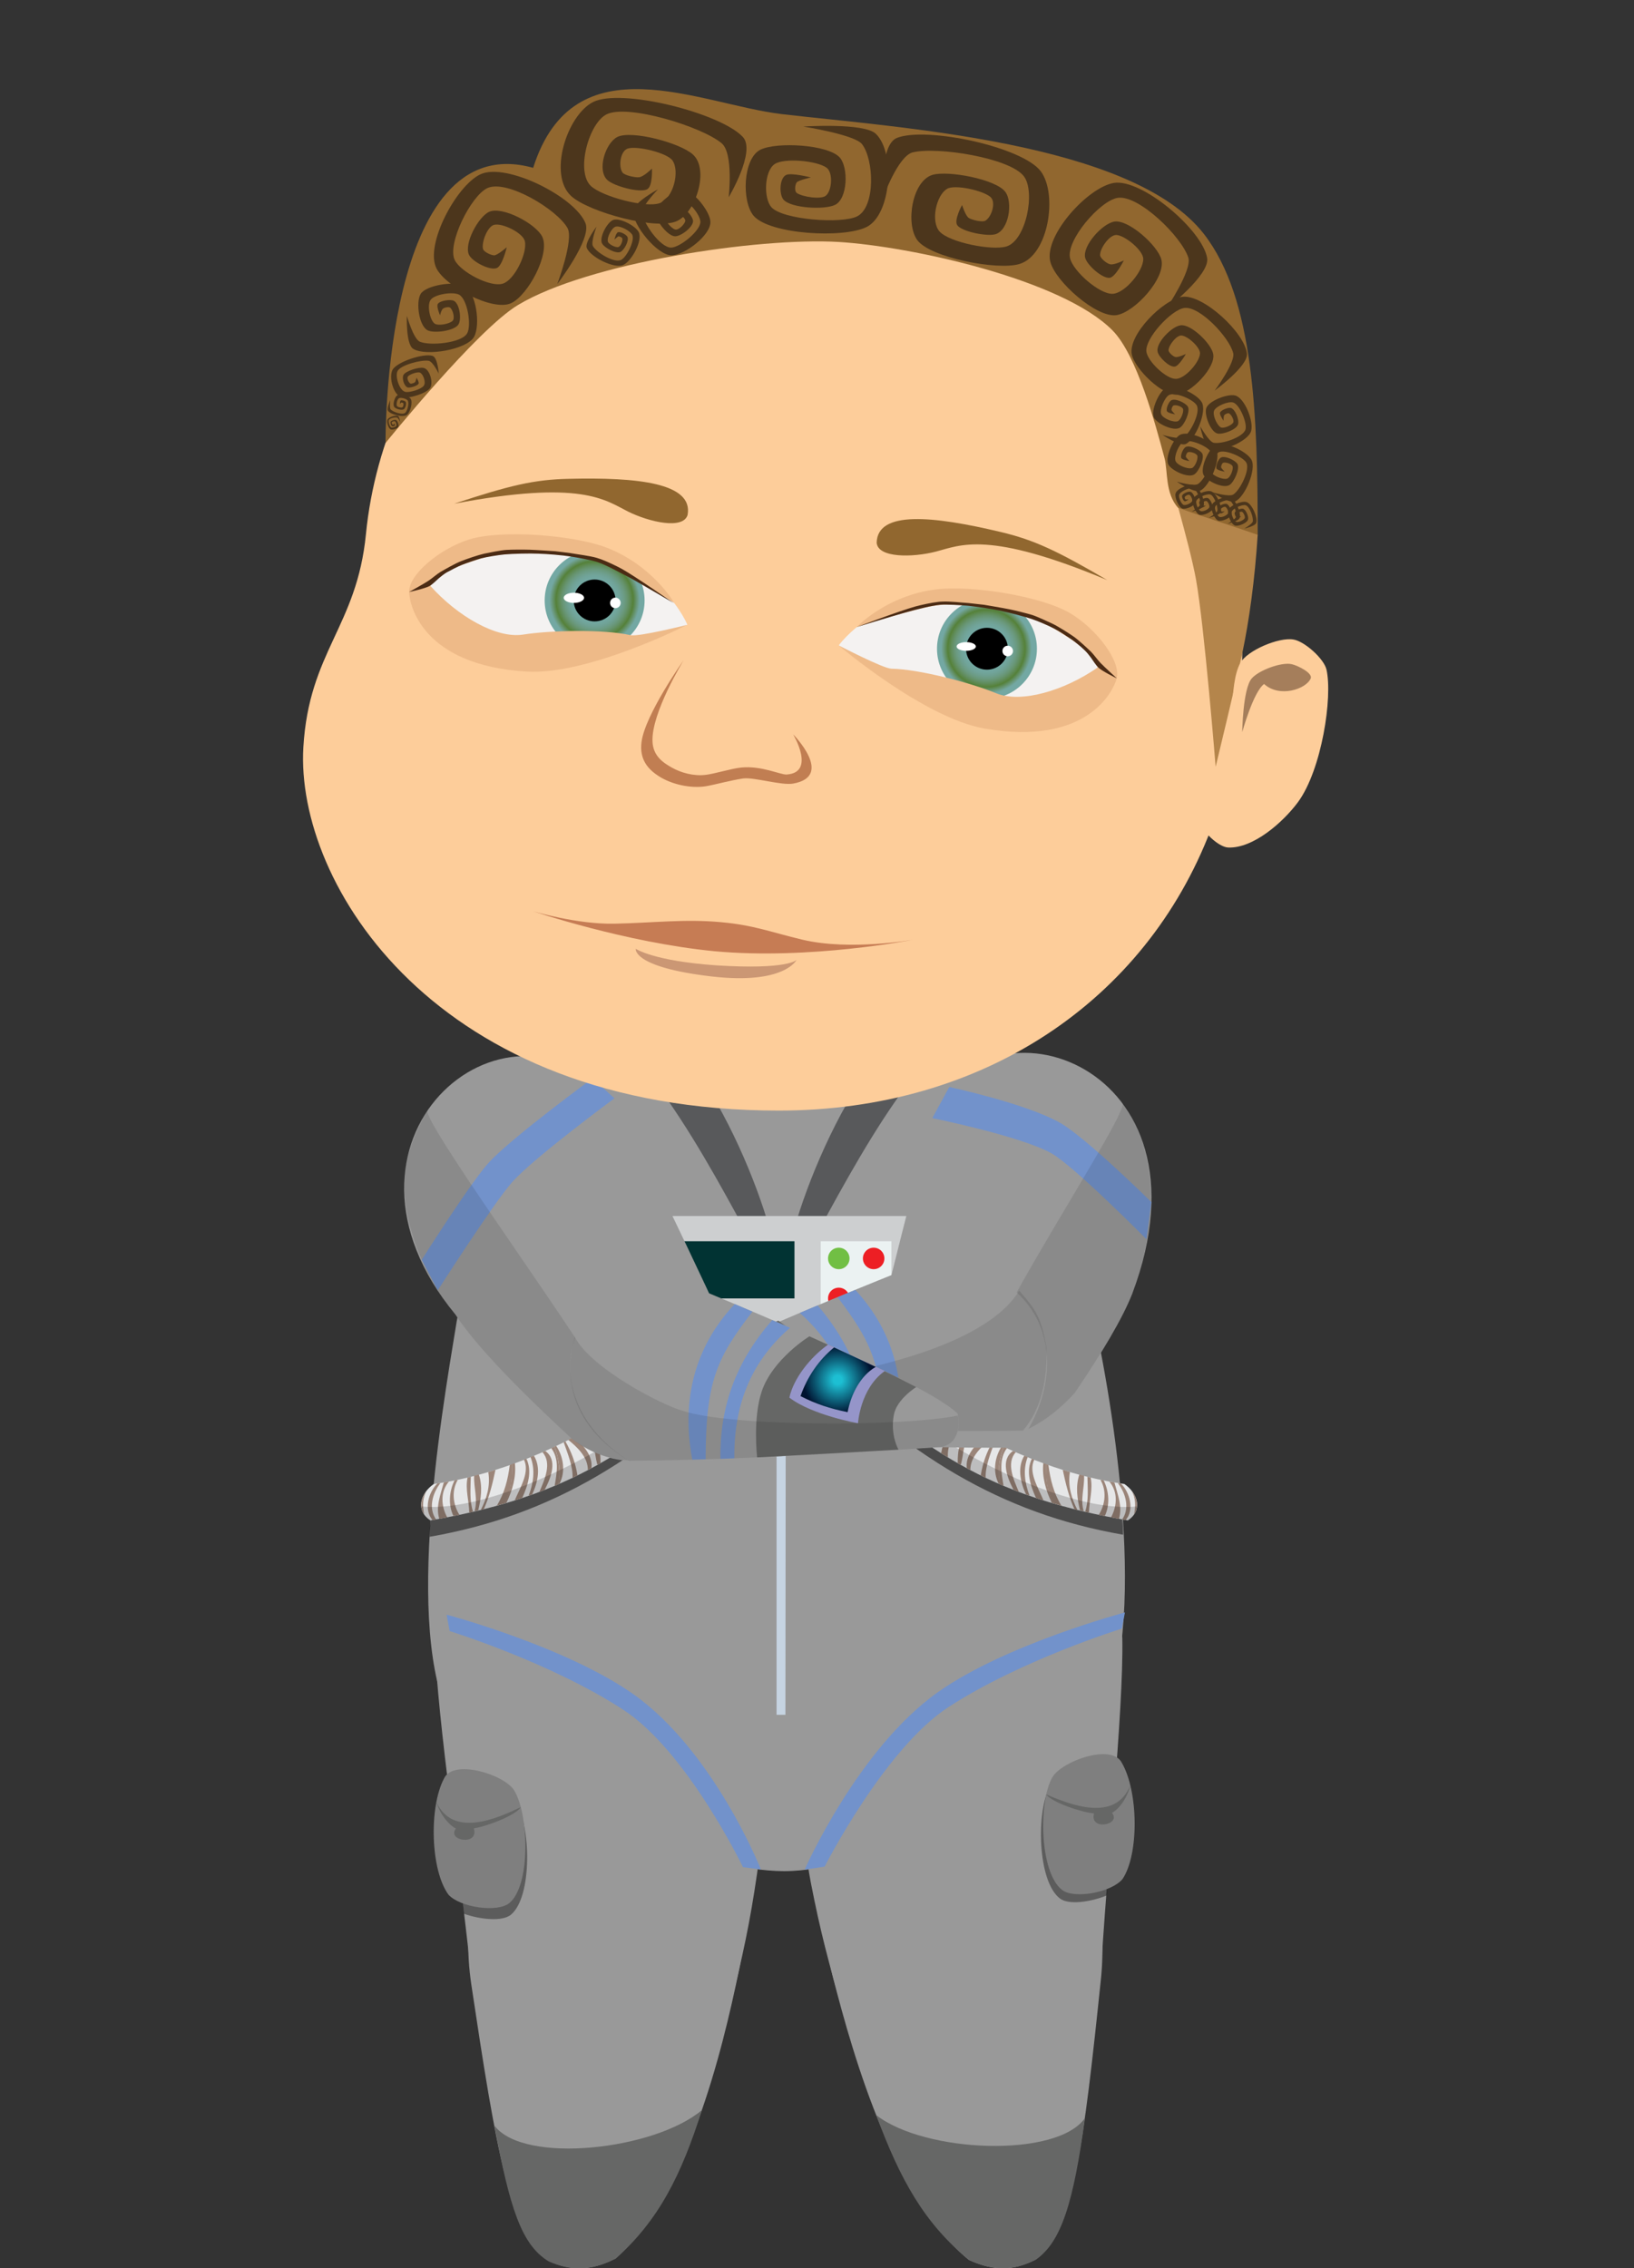 <?xml version="1.0" encoding="utf-8"?>
<!-- Generator: Adobe Illustrator 19.0.0, SVG Export Plug-In . SVG Version: 6.00 Build 0)  -->
<svg version="1.1" xmlns="http://www.w3.org/2000/svg" xmlns:xlink="http://www.w3.org/1999/xlink" x="0px" y="0px"
	 viewBox="0 0 866.7 1202.8" style="enable-background:new 0 0 866.7 1202.8;" xml:space="preserve">
<rect x="0" y="0" width="866.7" height="1202.8" fill="#333333" stroke="none"/>
<style type="text/css">
	.st0{fill:#999999;}
	.st1{fill:#666766;}
	.st2{opacity:0.4;}
	.st3{fill:#7F7F7F;}
	.st4{fill:#7292CB;}
	.st5{fill:#C6D4E2;}
	.st6{opacity:0.51;}
	.st7{fill:#58595B;}
	.st8{fill:#7D7C7C;}
	.st9{fill:#CDCFD0;}
	.st10{fill:#013333;}
	.st11{fill:#EBF2F2;}
	.st12{fill:#ED1F24;}
	.st13{fill:#71BF44;}
	.st14{fill:#E6E7E8;}
	.st15{fill:#9B8579;}
	.st16{opacity:0.18;}
	.st17{opacity:0.1;}
	.st18{fill:#9595C9;}
	.st19{fill:url(#XMLID_74_);}
	.st20{fill:#FDCD9A;}
	.st21{fill:#F4F2F1;}
	.st22{fill:url(#XMLID_77_);}
	.st23{fill:#FFFFFF;}
	.st24{fill:#EEBA88;}
	.st25{fill:#4B2B14;}
	.st26{fill:url(#XMLID_78_);}
	.st27{fill:#C17E52;}
	.st28{fill:#C67C54;}
	.st29{fill:#CB9774;}
	.st30{display:none;fill:#E5B48F;}
	.st31{fill:#91672F;}
	.st32{fill:#B4854B;}
	.st33{fill:#4C361C;}
	.st34{fill:#A57E5B;}
</style>
<g id="прав_нога">
	<path id="п_низ_1_" class="st0" d="M441.7,1048c11.5,45,33,118.6,72.3,150.4c13.9,6.3,24,5.4,35.1-0.1
		c20-13.3,25.8-62,34.8-148.4C598.9,906.9,406.2,908.2,441.7,1048z"/>
	<path id="п_верх" class="st0" d="M448.1,1070.2c-8.9-30.3-13.1-46.7-18-71.8c-10.8-55.3,6-98.3,29.5-118.9
		c18-15.8,135.3-34.8,135.7-10.8c0.7,39.3-8.5,124-11.6,181.9C543.4,1095.3,489.6,1099.3,448.1,1070.2z"/>
	<path id="ботинок_п_1_" class="st1" d="M464.8,1121.6c12.5,34,25.7,57.7,49.3,76.8c13.9,6.3,24,5.4,35.1-0.1
		c13.9-9.2,20.3-31.2,26.3-75.2C560.6,1144.4,490.8,1141.7,464.8,1121.6z"/>
	<path id="тень_к" class="st2" d="M587,1005.1c-8.3,3.4-20.1,5.2-24.8,1.6c-12-9.1-12.7-46.8-5.1-59.8
		c4.4-7.6,25.3-13,35.3-9.8C590.6,959.5,588.6,983,587,1005.1z"/>
	<path id="карман_1_" class="st3" d="M558.2,942.4c4.9-8.5,31.5-18.1,36.8-7.7c8.8,15,9.3,48.4,0.4,61.7
		c-5.9,7.1-25.6,10.7-32,5.8C551.4,993.1,550.7,955.3,558.2,942.4z"/>
	<path id="стежка_к_1_" class="st1" d="M599.5,946.7c-7.9,19.7-31.5,10.4-44.6,4.8c3.1,4.4,19.3,9.6,25.4,10.1
		c-2.6,9.5,14.8,6,9.5-0.3C593.6,959.2,597.9,953.5,599.5,946.7z"/>
</g>
<g id="лев_нога">
	<path id="л_низ_1_" class="st0" d="M392.1,1044.1c-9.4,45.5-27.7,119.9-65.6,153.5c-13.6,6.9-23.8,6.4-35.1,1.5
		c-20.6-12.4-28.5-60.8-41.4-146.7C228.9,910.1,421.4,902.8,392.1,1044.1z"/>
	<path id="л_верх_1_" class="st0" d="M386.7,1066.5c7.6-30.6,11.1-47.3,14.8-72.6c8.3-55.7-10.4-98-34.8-117.5
		c-18.7-15-136.7-28.7-136-4.8c1.1,39.3,14,123.5,19.7,181.2C291.5,1102,347.3,1098.5,386.7,1066.5z"/>
	<path id="ботинок_п" class="st1" d="M372.3,1118.9c-10.9,34.5-23,58.6-45.7,78.7c-13.6,6.9-24.3,6.5-35.6,1.5
		c-14.3-8.6-20.7-28.2-28.7-71.9C278,1147.8,347.2,1140.1,372.3,1118.9z"/>
	<path id="тень_к_1_" class="st2" d="M246.1,1014.8c8.4,3,20.3,4.3,24.9,0.5c11.5-9.6,10.6-47.3,2.5-59.9
		c-4.7-7.4-25.9-11.9-35.7-8.2C240.5,969.4,243.5,992.8,246.1,1014.8z"/>
	<path id="карман" class="st3" d="M272.6,949.2c-5.3-8.3-32.3-16.7-37.1-6.1c-8.1,15.4-7.1,48.8,2.4,61.6
		c6.2,6.8,26,9.6,32.3,4.4C281.6,999.6,280.6,961.8,272.6,949.2z"/>
	<path id="стежка_к" class="st1" d="M231.4,955.4c8.7,19.3,31.9,9,44.8,2.9c-2.9,4.6-18.9,10.4-24.9,11.2
		c3,9.4-14.5,6.7-9.5,0.1C237.9,967.6,233.4,962.1,231.4,955.4z"/>
</g>
<g id="тело_1_">
	<path id="XMLID_14_" class="st0" d="M580.6,700.9c-8-36.4-52.1-122-79.3-154.2C470.3,510,360.1,507,329,543.4
		c-34.5,40.5-81,122-86.8,157.5c-8.8,53.6-29.1,171.3,0,217.1c16.6,38.6,131.7,74.2,173.7,74.2c43.4,0,141.8-38.9,164.7-74.2
		C610.1,872.4,592.2,753.9,580.6,700.9z"/>
	<path id="XMLID_3_" class="st4" d="M236.9,856.2c0,0,62.9,16.7,99.1,42.2c42.6,30.1,67.6,92.9,67.6,92.9l-9.5-1.2
		c0,0-29.8-61.7-63.7-83.6c-38.6-25.1-91.9-41.6-91.9-41.6L236.9,856.2z"/>
	<path id="XMLID_12_" class="st4" d="M596.7,855c0,0-62.9,16.7-99.1,42.2c-42.6,30.1-70.8,94.2-70.8,94.2l10.6-1.6
		c0,0,31.9-62.7,65.7-84.6c38.6-25.1,91.9-41.6,91.9-41.6L596.7,855z"/>
</g>
<g id="блок">
	<polygon id="XMLID_50_" class="st5" points="411.9,708.7 416.8,708.7 416.6,909.3 411.9,909.3 	"/>
	<path id="тень" class="st6" d="M447.2,717.9c-5.1-3.2-17.1-5.1-19.4,0c52.8,53.7,102.9,84.6,167.9,95.9
		c0.1-12.3-2.9-14.2-3.2-18.2C542.8,788.8,475.4,749,447.2,717.9z"/>
	<path id="тень_1_" class="st6" d="M376.4,719c5.1-3.2,17.1-5.1,19.4,0c-52.8,53.7-102.9,84.6-167.9,95.9
		c-0.1-12.3,2.9-14.2,3.2-18.2C280.7,789.8,348.2,750,376.4,719z"/>
	<path id="XMLID_13_" class="st7" d="M338.3,535.2c45.5,28.9,80,132.6,73.6,144.8c-11.5-12-46.3-94.1-87-131.5
		C323.5,535.1,330.7,529.6,338.3,535.2z"/>
	<path id="XMLID_10_" class="st7" d="M491.2,535.2c-45.5,28.9-80,132.6-73.6,144.8c11.5-12,46.3-94.1,87-131.5
		C505.9,535.1,498.8,529.6,491.2,535.2z"/>
	<polygon id="XMLID_17_" class="st8" points="350,715.2 483.6,715.2 474.1,721.7 359.6,721.7 	"/>
	<rect id="XMLID_24_" x="350" y="644.8" class="st9" width="133.6" height="70.4"/>
	<rect id="XMLID_21_" x="361.4" y="658.2" class="st10" width="60" height="30.3"/>
	<rect id="XMLID_22_" x="435.3" y="658.2" class="st11" width="37.5" height="37.5"/>
	<circle id="XMLID_38_" class="st12" cx="463.4" cy="667.3" r="5.7"/>
	<circle id="XMLID_39_" class="st13" cx="444.9" cy="667.3" r="5.7"/>
	<circle id="XMLID_47_" class="st12" cx="463.4" cy="688.5" r="5.9"/>
	<circle id="XMLID_48_" class="st12" cx="444.9" cy="688.5" r="5.7"/>
</g>
<g id="лев_труба">
	<path id="база_2_" class="st14" d="M362.7,719c5.1-3.2,22.7-3.8,24.9,1.3c-52.8,53.7-94.2,74.6-159.3,85.9
		c-8-5.2-5.5-14.2,1.8-19.3C279.8,780.1,334.6,750,362.7,719z"/>
	<path id="_x32_6" class="st15" d="M226.4,790.4c-3.2,3.9-4.1,8.8-1.4,12.7C224,798.6,224.1,794,226.4,790.4z"/>
	<path id="_x32_5" class="st15" d="M233.6,786.4c-0.5,0.1-1.1,0.2-1.6,0.2c-4.8,4.7-7.3,14-2.6,19.4c0.6-0.1,1.2-0.2,1.9-0.3
		C227.3,800.1,229.1,792.2,233.6,786.4z"/>
	<path id="_x32_4" class="st15" d="M238.1,785.6c-0.9,0.2-1.8,0.3-2.7,0.5c-1.7,6.4-4.4,12.8-2.4,19.3c1.4-0.3,2.8-0.5,4.2-0.8
		C233.9,798.5,233.5,791,238.1,785.6z"/>
	<path id="_x32_3" class="st15" d="M242.8,784.7c-0.6,0.1-1.1,0.2-1.7,0.3c-3,6-3.3,13.3-0.6,18.9c1.1-0.2,2.1-0.4,3.2-0.6
		C240.1,797.5,239.5,790.4,242.8,784.7z"/>
	<path id="_x32_2" class="st15" d="M249.7,783.1c-0.6,0.1-1.1,0.3-1.7,0.4c-1.3,6.2,0.8,12.4,0.9,18.6c0.7-0.2,1.3-0.3,2-0.5
		C249,795.7,249.6,789.7,249.7,783.1z"/>
	<path id="_x32_1" class="st15" d="M254,781.9c-0.8,0.2-1.6,0.4-2.5,0.6c-0.3,6.5,2.1,12.4,0.2,18.8c0.7-0.2,1.3-0.3,2-0.5
		C255.1,794.6,256.1,788.3,254,781.9z"/>
	<path id="_x32_0" class="st15" d="M262.8,779.4c-1.3,0.4-2.5,0.8-3.8,1.2c1.2,7.4-0.9,14.1-4,20.1c0.5-0.1,1.1-0.3,1.6-0.4
		C259.6,793.6,261.3,786.5,262.8,779.4z"/>
	<path id="_x31_9" class="st15" d="M270.4,776.8c-1,7.8-2.8,15-6.9,21.6c1.4-0.4,2.8-0.8,4.1-1.2c3.8-5.6,4.1-13.9,4.1-20.9
		C271.2,776.5,270.8,776.7,270.4,776.8z"/>
	<path id="_x31_8" class="st15" d="M273.1,775.8c-0.5,0.2-1,0.4-1.5,0.5c0,7-0.3,15.3-4.1,20.9c0.4-0.1,0.7-0.2,1.1-0.3
		C271.8,790.3,273.9,783.1,273.1,775.8z"/>
	<path id="_x31_7" class="st15" d="M279.2,773.5c-0.4,0.2-0.9,0.4-1.3,0.5c3.2,6.5-1.8,14.4-4.9,21.6c1.3-0.4,2.7-0.9,4-1.3
		C280,787.7,282.4,780.1,279.2,773.5z"/>
	<path id="_x31_6" class="st15" d="M283.2,771.9c-0.6,0.2-1.2,0.5-1.8,0.7c2.7,6.9,1.4,14.3-1,20.5c0.6-0.2,1.3-0.4,1.9-0.7
		C285.4,785.7,286.9,778,283.2,771.9z"/>
	<path id="_x31_5" class="st15" d="M289.2,769.4c-0.5,0.2-1,0.4-1.5,0.6c5.2,5.8,1.2,14.5-1.6,21.1c0.9-0.4,1.9-0.7,2.8-1.1
		C292.4,783.3,295.9,774.1,289.2,769.4z"/>
	<path id="_x31_4.5" class="st15" d="M294.1,767.1c-0.6,0.3-1.1,0.5-1.7,0.8c4.4,5.9,2.9,13.2,1.8,20c0.7-0.3,1.3-0.6,2-0.8
		C297.4,780.2,296.5,774,294.1,767.1z"/>
	<path id="_x31_4" class="st15" d="M295,766.7c-0.3,0.1-0.6,0.3-0.9,0.4c2.5,6.9,3.3,13.1,2,19.9c0.2-0.1,0.5-0.2,0.7-0.3
		C300,780.5,299,772.6,295,766.7z"/>
	<path id="_x31_3" class="st15" d="M306.3,782.3c-1.1-6.6-3-12-6.4-18c-0.3,0.2-0.6,0.3-0.9,0.5c2.2,6.3,4.9,12.6,4.7,18.9
		C304.5,783.2,305.4,782.8,306.3,782.3z"/>
	<path id="_x31_2" class="st15" d="M304.3,762c-1,0.5-2,1-2.9,1.5c4.6,3.7,10.5,9.1,10.4,16c0.6-0.3,1.3-0.7,1.9-1
		C314.5,772.1,309.8,766.6,304.3,762z"/>
	<path id="_x31_1" class="st15" d="M312.4,757.6c-0.5,0.3-0.9,0.5-1.4,0.8c4.9,5.3,4,12.1,5.9,18.4c0.5-0.3,1.1-0.6,1.6-0.9
		C318.7,769.1,317.2,762.1,312.4,757.6z"/>
	<path id="_x31_0" class="st15" d="M327.3,770.6c-1.1-6.1-3.1-12.6-8-17c-1.1,0.7-2.3,1.4-3.5,2.1c5,4.4,8.4,10.4,7.9,17.1
		C325,772,326.1,771.3,327.3,770.6z"/>
	<path id="_x39_" class="st15" d="M326.1,749.3c-0.4,0.3-0.8,0.5-1.3,0.8c4.4,4.7,4.2,11.3,7.1,17.5c0.7-0.5,1.5-1,2.2-1.5
		C333.4,759.7,332.1,753.3,326.1,749.3z"/>
	<path id="_x38_" class="st15" d="M333.1,744.6c-0.7,0.5-1.4,1-2.2,1.5c7.1,1.1,8.6,8.7,11.1,14.5c1.2-0.9,2.4-1.8,3.6-2.7
		C343.9,752.1,338.8,746.3,333.1,744.6z"/>
	<path id="_x37_" class="st15" d="M344.1,736.3c-0.9,0.7-1.8,1.4-2.7,2.1c5.8,1.8,9.7,8,10.9,14.3c1.2-1,2.5-2,3.7-3.1
		C353.3,744.3,349.7,737.9,344.1,736.3z"/>
	<path id="_x36_" class="st15" d="M349,732.2c-0.7,0.6-1.4,1.2-2.1,1.8c5.6,2.7,9.8,7.8,11.7,13.5c0.5-0.4,1-0.9,1.5-1.3
		C358.1,740.1,355.2,734.9,349,732.2z"/>
	<path id="_x35_" class="st15" d="M354.3,727.4c-0.8,0.8-1.7,1.5-2.5,2.3c4.8,3.9,9.6,7.7,12.2,13.1c0.5-0.5,1.1-1,1.6-1.5
		C362.3,736.1,359.4,731.1,354.3,727.4z"/>
	<path id="_x34_" class="st15" d="M357.6,724.3c-0.3,0.3-0.5,0.5-0.8,0.8c5.6,1.9,10.3,7.4,12.5,13c0.4-0.4,0.9-0.8,1.3-1.2
		C367.9,731,364.2,726.2,357.6,724.3z"/>
	<path id="_x33_" class="st15" d="M359.8,722c-0.3,0.3-0.6,0.6-0.9,1c6.8,0.7,11.8,5.7,13.9,11.9c1.2-1.1,2.4-2.2,3.6-3.4
		C371.9,726.5,366.6,722.5,359.8,722z"/>
	<path id="_x32_" class="st15" d="M360.9,721c-0.2,0.2-0.4,0.4-0.6,0.7c6.8-1.6,13.9,2.5,19.7,6.4c0.6-0.6,1.2-1.2,1.7-1.7
		C377.2,720.1,368.2,720.1,360.9,721z"/>
	<path id="_x31_" class="st15" d="M361.9,719.9c-0.2,0.2-0.3,0.4-0.5,0.6c8-2.7,16.8-1.8,22.9,3.3c0.5-0.5,1-1,1.5-1.5
		C378.9,717,369.5,716.2,361.9,719.9z"/>
	<path id="тень_В" class="st16" d="M374.7,716.5c5.9-0.1,11.7,1,12.9,3.8c-52.8,53.7-94.2,74.6-159.3,85.9
		c-3.1-2-4.6-4.6-4.9-7.4C267.6,803.4,360.6,752,374.7,716.5z"/>
</g>
<g id="П_труба">
	<path id="база_1_" class="st14" d="M463.8,719c-5.1-3.2-22.7-3.8-24.9,1.3c52.8,53.7,94.2,74.6,159.3,85.9
		c8-5.2,5.5-14.2-1.8-19.3C546.7,780.1,491.9,750,463.8,719z"/>
	<path id="_x32_6_1_" class="st15" d="M600.1,790.4c3.2,3.9,4.1,8.8,1.4,12.7C602.5,798.6,602.4,794,600.1,790.4z"/>
	<path id="_x32_5_1_" class="st15" d="M592.9,786.4c0.5,0.1,1.1,0.2,1.6,0.2c4.8,4.7,7.3,14,2.6,19.4c-0.6-0.1-1.2-0.2-1.9-0.3
		C599.2,800.1,597.4,792.2,592.9,786.4z"/>
	<path id="_x32_4_1_" class="st15" d="M588.4,785.6c0.9,0.2,1.8,0.3,2.7,0.5c1.7,6.4,4.4,12.8,2.4,19.3c-1.4-0.3-2.8-0.5-4.2-0.8
		C592.6,798.5,593,791,588.4,785.6z"/>
	<path id="_x32_3_1_" class="st15" d="M583.7,784.7c0.6,0.1,1.1,0.2,1.7,0.3c3,6,3.3,13.3,0.6,18.9c-1.1-0.2-2.1-0.4-3.2-0.6
		C586.4,797.5,587,790.4,583.7,784.7z"/>
	<path id="_x32_2_1_" class="st15" d="M576.8,783.1c0.6,0.1,1.1,0.3,1.7,0.4c1.3,6.2-0.8,12.4-0.9,18.6c-0.7-0.2-1.3-0.3-2-0.5
		C577.5,795.7,576.9,789.7,576.8,783.1z"/>
	<path id="_x32_1_1_" class="st15" d="M572.5,781.9c0.8,0.2,1.6,0.4,2.5,0.6c0.3,6.5-2.1,12.4-0.2,18.8c-0.7-0.2-1.3-0.3-2-0.5
		C571.4,794.6,570.4,788.3,572.5,781.9z"/>
	<path id="_x32_0_1_" class="st15" d="M563.7,779.4c1.3,0.4,2.5,0.8,3.8,1.2c-1.2,7.4,0.9,14.1,4,20.1c-0.5-0.1-1.1-0.3-1.6-0.4
		C566.9,793.6,565.2,786.5,563.7,779.4z"/>
	<path id="_x31_9_1_" class="st15" d="M556.1,776.8c1,7.8,2.8,15,6.9,21.6c-1.4-0.4-2.8-0.8-4.1-1.2c-3.8-5.6-4.1-13.9-4.1-20.9
		C555.3,776.5,555.7,776.7,556.1,776.8z"/>
	<path id="_x31_8_1_" class="st15" d="M553.4,775.8c0.5,0.2,1,0.4,1.5,0.5c0,7,0.3,15.3,4.1,20.9c-0.4-0.1-0.7-0.2-1.1-0.3
		C554.7,790.3,552.6,783.1,553.4,775.8z"/>
	<path id="_x31_7_1_" class="st15" d="M547.3,773.5c0.4,0.2,0.9,0.4,1.3,0.5c-3.2,6.5,1.8,14.4,4.9,21.6c-1.3-0.4-2.7-0.9-4-1.3
		C546.5,787.7,544.1,780.1,547.3,773.5z"/>
	<path id="_x31_6_1_" class="st15" d="M543.3,771.9c0.6,0.2,1.2,0.5,1.8,0.7c-2.7,6.9-1.4,14.3,1,20.5c-0.6-0.2-1.3-0.4-1.9-0.7
		C541.1,785.7,539.6,778,543.3,771.9z"/>
	<path id="_x31_5_1_" class="st15" d="M537.3,769.4c0.5,0.2,1,0.4,1.5,0.6c-5.2,5.8-1.2,14.5,1.6,21.1c-0.9-0.4-1.9-0.7-2.8-1.1
		C534.1,783.3,530.6,774.1,537.3,769.4z"/>
	<path id="_x31_4.5_1_" class="st15" d="M532.4,767.1c0.6,0.3,1.1,0.5,1.7,0.8c-4.4,5.9-2.9,13.2-1.8,20c-0.7-0.3-1.3-0.6-2-0.8
		C529.1,780.2,530,774,532.4,767.1z"/>
	<path id="_x31_4_1_" class="st15" d="M531.5,766.7c0.3,0.1,0.6,0.3,0.9,0.4c-2.5,6.9-3.3,13.1-2,19.9c-0.2-0.1-0.5-0.2-0.7-0.3
		C526.5,780.5,527.5,772.6,531.5,766.7z"/>
	<path id="_x31_3_1_" class="st15" d="M520.2,782.3c1.1-6.6,3-12,6.4-18c0.3,0.2,0.6,0.3,0.9,0.5c-2.2,6.3-4.9,12.6-4.7,18.9
		C522,783.2,521.1,782.8,520.2,782.3z"/>
	<path id="_x31_2_1_" class="st15" d="M522.2,762c1,0.5,2,1,2.9,1.5c-4.6,3.7-10.5,9.1-10.4,16c-0.6-0.3-1.3-0.7-1.9-1
		C512,772.1,516.7,766.6,522.2,762z"/>
	<path id="_x31_1_1_" class="st15" d="M514.1,757.6c0.5,0.3,0.9,0.5,1.4,0.8c-4.9,5.3-4,12.1-5.9,18.4c-0.5-0.3-1.1-0.6-1.6-0.9
		C507.8,769.1,509.3,762.1,514.1,757.6z"/>
	<path id="_x31_0_1_" class="st15" d="M499.2,770.6c1.1-6.1,3.1-12.6,8-17c1.1,0.7,2.3,1.4,3.5,2.1c-5,4.4-8.4,10.4-7.9,17.1
		C501.5,772,500.4,771.3,499.2,770.6z"/>
	<path id="_x39__1_" class="st15" d="M500.4,749.3c0.4,0.3,0.8,0.5,1.3,0.8c-4.4,4.7-4.2,11.3-7.1,17.5c-0.7-0.5-1.5-1-2.2-1.5
		C493.1,759.7,494.4,753.3,500.4,749.3z"/>
	<path id="_x38__1_" class="st15" d="M493.4,744.6c0.7,0.5,1.4,1,2.2,1.5c-7.1,1.1-8.6,8.7-11.1,14.5c-1.2-0.9-2.4-1.8-3.6-2.7
		C482.6,752.1,487.7,746.3,493.4,744.6z"/>
	<path id="_x37__1_" class="st15" d="M482.4,736.3c0.9,0.7,1.8,1.4,2.7,2.1c-5.8,1.8-9.7,8-10.9,14.3c-1.2-1-2.5-2-3.7-3.1
		C473.2,744.3,476.8,737.9,482.4,736.3z"/>
	<path id="_x36__1_" class="st15" d="M477.5,732.2c0.7,0.6,1.4,1.2,2.1,1.8c-5.6,2.7-9.8,7.8-11.7,13.5c-0.5-0.4-1-0.9-1.5-1.3
		C468.4,740.1,471.3,734.9,477.5,732.2z"/>
	<path id="_x35__1_" class="st15" d="M472.2,727.4c0.8,0.8,1.7,1.5,2.5,2.3c-4.8,3.9-9.6,7.7-12.2,13.1c-0.5-0.5-1.1-1-1.6-1.5
		C464.3,736.1,467.1,731.1,472.2,727.4z"/>
	<path id="_x34__1_" class="st15" d="M468.9,724.3c0.3,0.3,0.5,0.5,0.8,0.8c-5.6,1.9-10.3,7.4-12.5,13c-0.4-0.4-0.9-0.8-1.3-1.2
		C458.6,731,462.3,726.2,468.9,724.3z"/>
	<path id="_x33__1_" class="st15" d="M466.7,722c0.3,0.3,0.6,0.6,0.9,1c-6.8,0.7-11.8,5.7-13.9,11.9c-1.2-1.1-2.4-2.2-3.6-3.4
		C454.6,726.5,459.9,722.5,466.7,722z"/>
	<path id="_x32__1_" class="st15" d="M465.6,721c0.2,0.2,0.4,0.4,0.6,0.7c-6.8-1.6-13.9,2.5-19.7,6.4c-0.6-0.6-1.2-1.2-1.7-1.7
		C449.3,720.1,458.3,720.1,465.6,721z"/>
	<path id="_x31__1_" class="st15" d="M464.6,719.9c0.2,0.2,0.3,0.4,0.5,0.6c-8-2.7-16.8-1.8-22.9,3.3c-0.5-0.5-1-1-1.5-1.5
		C447.6,717,457,716.2,464.6,719.9z"/>
	<path id="тень_В_1_" class="st16" d="M451.8,716.5c-5.9-0.1-11.7,1-12.9,3.8c52.8,53.7,94.2,74.6,159.3,85.9
		c3.1-2,4.6-4.6,4.9-7.4C558.8,803.4,465.9,752,451.8,716.5z"/>
</g>
<g id="прав_рука">
	<path id="XMLID_25_" class="st0" d="M495.3,590.2c-4.3,14.3-18.5,68.5-32.5,127.2c1.8,46.6,72,65.7,107.2,21.3
		c14.2-20.8,25.4-39.5,30.6-52.8C646.8,562.9,522.1,524.1,495.3,590.2z"/>
	<path id="XMLID_20_" class="st4" d="M494.5,592.9c0,0,46.5,9.4,63.1,18.6c11.9,6.6,50.5,45.6,50.5,45.6l2.6-19.7
		c0,0-34.9-34.4-48.4-42c-18.1-10.3-58.8-19-58.8-19L494.5,592.9z"/>
	<path id="XMLID_15_" class="st17" d="M595.7,584.8c0,6.9-28,50.3-53.5,95.2c-17.5,31-29.4,59.4-42.1,80.6
		c11.5,4.3,41,9.8,69.9-21.9c14.1-20.8,25.4-39.5,30.6-52.8C609.7,661.6,619,618.6,595.7,584.8z"/>
	<g id="Слой_11">
		<path id="XMLID_26_" class="st0" d="M494.5,667.5c-70.5,27.9-146.7,60.2-159.6,73.5c-1.7,8.5,0.7,16.1,8.6,17.7
			c32.2,2.3,126.4,9.9,195,8.9C563.9,737.7,568.7,676.7,494.5,667.5z"/>
		<path id="XMLID_16_" class="st1" d="M355.9,726.8c0,0,10.3,6.5,11.8,14.9c1.9,10.9-2.7,18.4-2.7,18.4l74.9,4.8
			c0,0,2.6-20.4-2.1-35c-5.6-17.3-25-29.6-25-29.6c-1.6,0.7-27.7,12.2-44.7,20.3L355.9,726.8z"/>
		<path id="XMLID_18_" class="st4" d="M433.7,692.2c-3.2,1.3-6.4,2.7-9.5,4c18.9,16.7,29.5,38.7,28.9,69.5c2.5,0.1,4.9,0.2,7.4,0.3
			C461,738.9,453.1,714.9,433.7,692.2z"/>
		<path id="XMLID_11_" class="st4" d="M453.7,684c-3.2,1.3-6.3,2.6-9.4,3.9c18.5,24.5,24.5,37.1,24,78.5c2.4,0.1,4.7,0.2,7.1,0.3
			C481.6,735.4,474.9,707,453.7,684z"/>
		<path id="XMLID_19_" class="st17" d="M540.6,684.4c-27.6,45.3-166,55.8-202.8,54.1c-1.4,8.2,1.1,15.3,8.7,16.8
			c32.2,2.3,127.5,4.2,196.1,3.3c9.6-11.1,13-26.8,12.5-43.6C552.5,698.4,548.8,693.7,540.6,684.4z"/>
	</g>
</g>
<g id="лев_рука">
	<path id="в_6_" class="st0" d="M325.9,582.5c-59-65-160.4,22.5-84.3,114.6c10.7,16.5,34.5,40.7,61.9,66
		c47,34.5,92.8-15.3,79.8-61.9C357.8,646.2,333,595.7,325.9,582.5z"/>
	<path id="в_2_" class="st4" d="M314.3,571.8c0,0-41.9,30.7-54.6,44.2c-9.4,9.9-36,52-36,52l8.5,16.2c0,0,29.2-45.7,39.4-57.3
		c11.4-12.9,54.3-44.5,54.3-44.5L314.3,571.8z"/>
	<path id="в_1_" class="st17" d="M316.1,726.3c-27.3-43.3-87.3-125.6-89.6-137.2c-3.9,6.8-12.1,23.4-12,36.6
		c-0.8,32.6,19.4,63.4,27.1,71.4c10.7,16.5,34.5,40.7,61.9,66c14,11.9,41.4,16.8,58.1,2.9C357.8,765.4,333.3,753.6,316.1,726.3z"/>
	<g id="н">
		<path id="XMLID_143_" class="st0" d="M349.6,674.9c-56.4,12-62.9,70.3-16,99.7c63.8-0.4,137.9-5.6,165.7-7.3
			c7.9-1.5,10.4-9.1,8.7-17.6C495.2,736.4,419.7,703.4,349.6,674.9z"/>
		<path id="XMLID_42_" class="st1" d="M486,735.5c0,0-10.4,6.4-11.9,14.8c-2,10.9,2.5,18.4,2.5,18.4l-75,4.1c0,0-2.4-20.5,2.4-34.9
			c5.7-17.2,25.3-29.3,25.3-29.3c1.6,0.7,27.6,12.4,44.5,20.7L486,735.5z"/>
		<path id="XMLID_41_" class="st18" d="M418.7,741.1c2.2-10.2,11.1-21.4,20.5-28.1c8.3,3.8,20.1,9.2,30.1,14
			c-13.1,9.3-14.2,27.7-14.2,27.7S430.8,750.4,418.7,741.1z"/>
		
			<radialGradient id="XMLID_74_" cx="-75.742" cy="704.232" r="19.382" gradientTransform="matrix(-0.982 0.187 0.187 0.982 238.28 54.317)" gradientUnits="userSpaceOnUse">
			<stop  offset="0.118" style="stop-color:#1DBFD3"/>
			<stop  offset="0.941" style="stop-color:#001331"/>
		</radialGradient>
		<path id="XMLID_23_" class="st19" d="M449.6,748.8c-9.3-1.8-17-4.4-25-8.5c3.6-10.3,9.8-19.3,17.8-25.8
			c6.1,2.8,14.9,6.9,22.1,10.3C456.2,729.6,451.3,739.7,449.6,748.8z"/>
		<path id="XMLID_140_" class="st4" d="M409.6,700c-19.7,22.5-27.8,46.4-27.5,73.6c2.5-0.1,5-0.2,7.4-0.3
			c-0.3-30.8,10.5-52.7,29.5-69.2C416,702.7,412.8,701.4,409.6,700z"/>
		<path id="XMLID_141_" class="st4" d="M389.7,691.5c-21.4,22.8-28.4,51.1-22.5,82.5c2.4-0.1,4.7-0.1,7.1-0.2
			c0-41.4,6-53.9,24.8-78.3C396,694.2,392.8,692.8,389.7,691.5z"/>
		<path id="XMLID_144_" class="st17" d="M362.1,748.1c-10.7-2.9-48.5-22.3-57.2-39.1c-3.3,11.3-9.2,42.4,28.6,65.6
			c63.8-0.4,137.9-5.6,165.7-7.3c7.7-1.4,10.2-8.6,8.9-16.7C478.3,756.7,387.2,756.5,362.1,748.1z"/>
	</g>
</g>
<g id="голова">
	<path id="XMLID_32_" class="st20" d="M658.9,346.5c0,16.9-2.4,40.6-7.4,63.5c-2.7,12.6-4.9,18.5-9.3,30
		c-34.7,90.7-120.7,148.9-229.1,148.9c-182.3,0-256.4-120.4-252.2-192.6c3-50.9,28.4-64,33.2-113.1c9.7-98.5,87.6-194.4,219-194.4
		C601,89,658.9,204.3,658.9,346.5z"/>
	<g id="л_глаз">
		<path id="XMLID_5_" class="st21" d="M228.2,310.6c0,0,16.6-33.3,76.6-22.1c46,8.6,59.8,42.8,59.8,42.8s-35.1,17.9-70,13.5
			C242.8,338.3,228.2,310.6,228.2,310.6z"/>
		
			<radialGradient id="XMLID_77_" cx="314.622" cy="322.318" r="26.477" gradientTransform="matrix(0.992 0.123 -0.123 0.992 42.934 -40.294)" gradientUnits="userSpaceOnUse">
			<stop  offset="0.379" style="stop-color:#73A8A3"/>
			<stop  offset="0.441" style="stop-color:#72A7A0"/>
			<stop  offset="0.498" style="stop-color:#71A49A"/>
			<stop  offset="0.553" style="stop-color:#6E9F8F"/>
			<stop  offset="0.607" style="stop-color:#6B9A80"/>
			<stop  offset="0.659" style="stop-color:#66936E"/>
			<stop  offset="0.711" style="stop-color:#5F8B57"/>
			<stop  offset="0.762" style="stop-color:#57833E"/>
			<stop  offset="0.773" style="stop-color:#55803A"/>
			<stop  offset="0.775" style="stop-color:#55813B"/>
			<stop  offset="0.84" style="stop-color:#669470"/>
			<stop  offset="0.885" style="stop-color:#70A193"/>
			<stop  offset="0.906" style="stop-color:#73A8A3"/>
		</radialGradient>
		<circle id="XMLID_6_" class="st22" cx="315.4" cy="318.4" r="26.5"/>
		<circle id="XMLID_8_" cx="315.4" cy="318.4" r="11.1"/>
		<ellipse id="XMLID_9_" class="st23" cx="304.4" cy="317" rx="5.4" ry="2.7"/>
		<circle id="XMLID_28_" class="st23" cx="326.4" cy="319.7" r="2.8"/>
		<path id="XMLID_27_" class="st24" d="M357.6,319.7c-0.3-0.4-27.9-16.8-38.1-21c-15.8-6.4-48.7-7.5-63-3
			c-16.3,5.1-23.2,8-28.3,14.9c14.6,16.3,35.2,28.1,49.2,25.9c14.5-2.3,42.9-2.9,57,0.3c4.4,1,30.2-5.5,30.2-5.5
			s-52.8,26.9-85.5,24.8c-55.2-3.4-61.9-35.3-62.1-42.2c-0.2-9.5,16.8-23.2,32-27.9c17.5-5.3,54.8-2.2,72,4.1
			C346.1,299.5,357.6,319.7,357.6,319.7z"/>
		<path id="XMLID_33_" class="st25" d="M329.9,301.7c-2.7-1.5-8.2-4.1-11-5.1c-0.7-0.2-1.5-0.5-2.4-0.8c-3.9-1.1-9.3-1.7-13.9-2.5
			c-0.1,0,0.1,0,0.1,0l-8.1-1c0,0-10.3-0.7-13.7-0.8c-3.1-0.1-9.2-0.1-12.4,0.1c-3,0.2-8.8,1.4-11.7,2c-3.2,0.7-9.3,2.8-12.3,4
			c-2.9,1.1-8.3,4.2-10.9,5.7c-1.7,1-4.7,3.6-6.4,4.7c-2.4,1.6-10.2,5.9-10.2,5.9s8.7-1.8,11.1-3.3c1.3-0.8,3.6-3,4.7-4
			c0.9-0.8,3.1-2.5,4.2-3.1c2-1.1,6-3.2,8.1-4c2.5-1,7.5-2.7,10-3.4c3.1-0.8,9.3-1.8,12.5-2.1c4.5-0.4,13.4-0.6,17.9-0.4
			c4.3,0.1,13,0.8,17.2,1.5c3.6,0.6,10.9,1.8,14.4,3c1.9,0.6,5.5,2.3,7.3,3.2c2.5,1.3,7.5,3.9,10,5.2c5.8,3.2,22.9,13.3,22.9,13.3
			S337.1,305.7,329.9,301.7z"/>
	</g>
	<g id="п_глаз">
		<path id="XMLID_43_" class="st21" d="M582.3,353.9c0,0-8.3-36.3-69.3-39.4c-46.7-2.4-68.1,27.7-68.1,27.7s30,25.6,64.9,29.5
			C561.7,377.5,582.3,353.9,582.3,353.9z"/>
		
			<radialGradient id="XMLID_78_" cx="500.319" cy="322.194" r="26.477" gradientTransform="matrix(-0.994 -0.112 -0.112 0.994 1056.59 79.57)" gradientUnits="userSpaceOnUse">
			<stop  offset="0.379" style="stop-color:#73A8A3"/>
			<stop  offset="0.441" style="stop-color:#72A7A0"/>
			<stop  offset="0.498" style="stop-color:#71A49A"/>
			<stop  offset="0.553" style="stop-color:#6E9F8F"/>
			<stop  offset="0.607" style="stop-color:#6B9A80"/>
			<stop  offset="0.659" style="stop-color:#66936E"/>
			<stop  offset="0.711" style="stop-color:#5F8B57"/>
			<stop  offset="0.762" style="stop-color:#57833E"/>
			<stop  offset="0.773" style="stop-color:#55803A"/>
			<stop  offset="0.775" style="stop-color:#55813B"/>
			<stop  offset="0.84" style="stop-color:#669470"/>
			<stop  offset="0.885" style="stop-color:#70A193"/>
			<stop  offset="0.906" style="stop-color:#73A8A3"/>
		</radialGradient>
		<circle id="XMLID_40_" class="st26" cx="523.5" cy="344" r="26.5"/>
		<circle id="XMLID_37_" cx="523.5" cy="344" r="11.1"/>
		<path id="XMLID_36_" class="st24" d="M454.3,332.6c0.4-0.3,31-9.9,41.9-11.5c16.8-2.5,49.2,4.1,62,11.7
			c14.6,8.8,20.7,13.2,24.1,21.1c-18,12.5-40.8,19.1-53.9,13.7c-13.6-5.6-41.1-12.8-55.5-13c-4.5-0.1-28.1-12.4-28.1-12.4
			s45.1,38.4,77.3,44.1c54.5,9.5,68.5-19.9,70.2-26.5c2.5-9.2-10.9-26.5-24.6-34.6c-15.7-9.3-52.8-14.9-70.9-12.7
			C470.3,315.6,454.3,332.6,454.3,332.6z"/>
		<path id="XMLID_35_" class="st25" d="M485.5,321.6c2.9-0.8,8.9-2.1,11.9-2.4c0.7-0.1,1.6-0.2,2.5-0.2c4-0.2,9.4,0.5,14.1,0.8
			c0.1,0-0.1,0-0.1,0l8.1,0.9c0,0,10.1,1.7,13.5,2.4c3,0.6,9,2.1,12,3c2.8,0.9,8.3,3.5,10.9,4.7c2.9,1.4,8.4,4.9,11,6.7
			c2.5,1.7,7.1,6,9.3,8.1c1.4,1.4,3.7,4.6,5.1,6c2,2.1,8.6,8.1,8.6,8.1s-8-3.8-10-5.9c-1.1-1.1-2.8-3.7-3.7-5c-0.7-1-2.4-3.1-3.4-4
			c-1.6-1.6-5.1-4.5-7-5.8c-2.2-1.5-6.6-4.4-9-5.6c-2.8-1.5-8.6-4-11.6-5c-4.3-1.5-12.9-3.7-17.3-4.6c-4.2-0.9-12.8-2.2-17.1-2.6
			c-3.7-0.3-11.1-0.8-14.7-0.5c-2,0.2-5.9,0.9-7.9,1.4c-2.7,0.6-8.2,2-10.9,2.8c-6.4,1.8-25.4,7.6-25.4,7.6S477.5,323.8,485.5,321.6
			z"/>
		<ellipse id="XMLID_29_" class="st23" cx="512.5" cy="342.8" rx="5.1" ry="2.3"/>
		<circle id="XMLID_30_" class="st23" cx="534.5" cy="345.2" r="2.8"/>
	</g>
	<g id="губанос">
		<path id="XMLID_31_" class="st27" d="M362.6,350.1c0,0-20.3,28.6-22.3,43.2c-1.4,9.9,4.1,15,9,18.2c6.9,4.5,17.1,6.7,25.2,5.4
			c4.2-0.7,13.4-3.2,19.6-4.1c5.8-0.8,20.3,3.8,26.6,2.7c22-3.9,0-26.1,0-26.1s12.2,20.3-3.5,21.3c-3.1,0.2-13.3-4.8-24.1-3.7
			c-5.1,0.5-14.3,3.4-19,3.9c-6.3,0.7-12.8-1.1-17.8-3.9c-4.2-2.4-9.9-5.9-10.2-13.8C345.4,378.1,362.6,350.1,362.6,350.1z"/>
		<path id="XMLID_34_" class="st28" d="M282.8,483.2c0,0,23,7,43.1,6.6c20.1-0.4,37.3-2.6,56.6-0.8c17.5,1.6,26,5.2,43.2,9.3
			c25.4,6,58.6,0,58.6,0s-54.8,10.8-105.3,6.1C331.6,499.8,282.8,483.2,282.8,483.2z"/>
		<path id="XMLID_46_" class="st29" d="M337.2,503.1c0,0-2,9.8,40.5,14.7c38.5,4.4,44.8-8.8,44.8-8.8s-4.4,5.3-42.4,2.9
			C346.6,509.6,337.2,503.1,337.2,503.1z"/>
		<path id="XMLID_49_" class="st30" d="M297.4,547.1c0,0,32.9-1.2,43.2,0c8.8,1.1,33.6,9,33.6,9s-26.6-2.3-35.4-3.3
			C328.5,551.6,297.4,547.1,297.4,547.1z"/>
		<path id="XMLID_52_" class="st31" d="M364.7,273.1c3.2-17-26.5-20.1-63.2-19.2c-18.2,0.4-31.2,3.5-60.6,13.2
			c67.4-12.8,80-2,92.1,4.1C344.5,276.9,362.3,280.9,364.7,273.1z"/>
		<path id="XMLID_51_" class="st31" d="M465,287.8c0.4-17.3,30.1-14.2,65.8-5.7c17.7,4.2,29.8,9.9,56.5,25.5
			c-63.3-26.5-77.8-18.5-90.9-15.1C483.9,295.7,465.7,295.9,465,287.8z"/>
	</g>
	<g id="волос">
		<path id="XMLID_59_" class="st31" d="M638.6,124.1c-38-48.9-162.4-56.4-224-63.6C371.3,55.4,304.4,20.9,282.8,89
			c-79.7-22.3-78.3,145.9-78.3,145.9s48.5-60.2,70.3-73.2c37.1-22.3,126.8-35.9,170-33.4c38.1,2.3,118.5,19.8,145.3,46.9
			c12.9,13,22.9,50.1,27.6,67.8c1.8,6.8,0.2,18.7,7.3,26.4c10,10.8,31.7,24.8,42.1,14.3C667.1,221.2,665.3,158.5,638.6,124.1z"/>
		<path id="XMLID_60_" class="st32" d="M625,269.3c3.8,13.8,7.7,28.6,9.4,38.1c4.4,24.6,10.4,99.2,10.4,99.2s10.9-45,14.1-60.1
			c3.7-17.4,6.7-39.4,8.2-62.9C653.1,278.7,638.9,274.3,625,269.3z"/>
		<path id="XMLID_73_" class="st33" d="M596.1,138.1c0,0-4.4,8.7-7.4,9.2c-3.9,0.6-12.1-6.7-13.1-10.6c-1.6-6.3,9.1-18.2,15.5-19.2
			c7.5-1.2,23,12.7,24.9,20.1c2.5,9.8-14.1,28-23.8,29.5c-10.5,1.6-32.4-17.8-35.1-28.3c-3.5-13.8,19.9-39.5,33.7-41.8
			c14.8-2.4,47.1,25,49.5,39.9c1.4,9-21.7,26.8-21.7,26.8s13.8-20.4,11.7-27.1c-3.5-11-26.2-33.3-37.4-31.7
			c-9.4,1.4-27.7,22.7-25.3,32.1c1.7,6.9,15.5,19,22.5,18.8c6.5-0.2,16.4-12.1,16.3-18.5c0-4.5-9.6-12.4-14.2-12.7
			c-3.7-0.2-8.8,7.1-8.7,10.7c0.1,1.7,3.5,4.4,5.2,4.8C590.6,140.8,596.1,138.1,596.1,138.1z"/>
		<path id="XMLID_65_" class="st33" d="M268.8,131.1c0,0-2.3,9.7-5.2,11c-3.6,1.6-13-3.3-14.8-6.9c-2.9-5.8,4.9-20.3,10.7-22.9
			c6.9-3.1,24.7,6.3,28.1,13.2c4.4,8.9-7.5,31.2-16.6,35.3c-9.7,4.4-34.7-8.9-39.5-18.5c-6.3-12.6,10.7-44.1,23.4-49.9
			c13.6-6.3,50.3,12,55.7,26.1c3.2,8.4-15,32.1-15,32.1s8.9-23.7,5.4-29.7c-5.6-9.9-32.1-25.8-42.4-21.2
			c-8.7,3.9-21.6,29.6-17.4,38.2c3.1,6.3,18.8,14.6,25.5,12.5c6.2-1.9,13.1-16.2,11.7-22.5c-1-4.4-11.8-9.7-16.2-8.7
			c-3.6,0.7-6.9,9.3-6,12.8c0.4,1.6,4.3,3.4,6,3.4C264.1,135.2,268.8,131.1,268.8,131.1z"/>
		<path id="XMLID_67_" class="st33" d="M233.4,167.2c0,0-2-4.6-1.2-6c1.1-1.8,6.7-2.6,8.5-1.7c3.1,1.5,4.2,9.7,2.5,12.5
			c-2,3.4-12.7,4.9-16.3,3.2c-4.7-2.3-6.4-14.9-3.8-19.3c2.8-4.7,17.8-6.9,22.9-4.5c6.6,3.2,9,21,5.4,27.3
			c-3.9,6.7-25.5,10.4-32.2,6.3c-4-2.4-3.4-17.5-3.4-17.5s3.5,12.3,6.9,13.7c5.5,2.3,21.9,0.7,25-4.3c2.6-4.2,0.2-18.5-4.3-20.7
			c-3.3-1.6-12.7-0.2-14.9,2.7c-2.1,2.6-0.6,10.5,1.9,12.6c1.8,1.5,8.1,0.3,9.7-1.4c1.3-1.4,0.1-5.9-1.4-7c-0.7-0.5-2.9-0.1-3.6,0.5
			C234.1,164.1,233.4,167.2,233.4,167.2z"/>
		<path id="XMLID_68_" class="st33" d="M220.9,200.3c0,0,1.6,2.4,1.1,3.2c-0.6,1.1-4.3,2.2-5.6,2c-2.1-0.5-3.3-4.9-2.4-6.7
			c1.2-2.1,8.2-4.3,10.7-3.7c3.3,0.7,5.1,7.6,3.6,10.4c-1.6,3-11.5,6-15,5.3c-4.6-1-7.2-10.7-5.1-14.7c2.3-4.2,16.4-8.9,21.2-7.4
			c2.8,0.9,3.3,9.4,3.3,9.4s-3.1-6.5-5.4-6.8c-3.8-0.6-14.7,2.2-16.4,5.4c-1.5,2.7,0.9,10.4,4.1,11.1c2.3,0.5,8.5-1.4,9.8-3.3
			c1.2-1.7-0.2-6-2-6.9c-1.3-0.6-5.4,0.8-6.4,2c-0.8,0.9,0.3,3.3,1.3,3.8c0.5,0.2,1.9-0.3,2.4-0.7
			C220.6,202.1,220.9,200.3,220.9,200.3z"/>
		<path id="XMLID_70_" class="st33" d="M209.1,224.4c0,0,0.5,0.8,0.4,1.1c-0.1,0.4-1.1,0.7-1.5,0.5c-0.6-0.2-1-1.8-0.8-2.3
			c0.3-0.7,2.1-1.2,2.8-1c0.9,0.3,1.6,2.7,1.3,3.6c-0.4,1-3,1.7-4,1.4c-1.3-0.5-2.3-3.8-1.8-5.1c0.5-1.4,4.3-2.6,5.6-2
			c0.8,0.4,1.2,3.3,1.2,3.3s-1-2.3-1.7-2.5c-1.1-0.3-4,0.4-4.4,1.4c-0.3,0.9,0.5,3.6,1.4,3.9c0.6,0.2,2.3-0.3,2.6-0.9
			c0.3-0.6-0.2-2-0.7-2.4c-0.4-0.2-1.5,0.1-1.7,0.5c-0.2,0.3,0.2,1.1,0.5,1.3c0.1,0.1,0.5-0.1,0.6-0.2
			C209.1,225.1,209.1,224.4,209.1,224.4z"/>
		<path id="XMLID_69_" class="st33" d="M212.1,214.3c0,0,0-1.6,0.4-1.9c0.5-0.4,2.2,0.1,2.6,0.6c0.7,0.8,0,3.4-0.9,4
			c-1,0.7-4.2-0.1-5-1.1c-1.1-1.3,0.1-5.2,1.4-6.2c1.4-1,5.9,0.2,7.1,1.6c1.5,1.8-0.1,7.4-1.9,8.7c-2,1.5-8.6-0.1-10-2.2
			c-0.8-1.2,1.2-5.6,1.2-5.6s-0.5,4.1,0.2,4.9c1.3,1.4,6.1,3,7.6,1.9c1.3-0.9,2.4-5.5,1.4-6.7c-0.7-0.9-3.6-1.7-4.6-1.1
			c-0.9,0.5-1.5,3-1.1,4c0.3,0.7,2.3,1.1,2.9,0.8c0.5-0.2,0.8-1.7,0.5-2.2c-0.1-0.2-0.8-0.4-1.1-0.3
			C212.7,213.4,212.1,214.3,212.1,214.3z"/>
		<path id="XMLID_66_" class="st33" d="M325.9,127c0,0,0.8-3.4,1.8-3.8c1.3-0.6,4.5,1.2,5.1,2.4c1,2-1.7,7-3.7,8
			c-2.4,1.1-8.6-2.2-9.8-4.6c-1.5-3.1,2.6-10.9,5.8-12.3c3.4-1.5,12.1,3.1,13.7,6.4c2.2,4.4-3.7,15.3-8.2,17.4
			c-4.7,2.2-17.5-4.2-19.4-9.1c-1.1-2.9,5.2-11.2,5.2-11.2s-3.1,8.2-1.9,10.3c2,3.5,11.2,9,14.8,7.4c3-1.3,7.5-10.3,6.1-13.3
			c-1.1-2.2-6.5-5.1-8.9-4.4c-2.1,0.7-4.6,5.6-4.1,7.8c0.3,1.5,4.1,3.4,5.6,3c1.2-0.3,2.4-3.2,2.1-4.5c-0.1-0.6-1.5-1.2-2.1-1.2
			C327.5,125.6,325.9,127,325.9,127z"/>
		<path id="XMLID_44_" class="st33" d="M630.5,264.8c0,0-1.6,1.2-2.1,1c-0.8-0.2-1.6-2.2-1.4-2.9c0.3-1.2,3.3-2.5,4.5-2.1
			c1.4,0.4,3,4.1,2.6,5.6c-0.4,1.9-5,3.8-6.9,3.3c-2-0.6-4.2-5.8-3.7-7.9c0.6-2.7,7.1-5.3,9.7-4.6c2.9,0.8,6.2,8.3,5.2,11.1
			c-0.6,1.7-6.3,3-6.3,3s4.3-2.5,4.5-3.8c0.4-2.2-1.7-8-3.8-8.6c-1.8-0.5-7,1.7-7.4,3.6c-0.3,1.3,1.1,4.6,2.3,5.2
			c1.2,0.5,4-0.8,4.6-1.9c0.4-0.8-0.6-3-1.4-3.4c-0.6-0.3-2.2,0.5-2.5,1.2c-0.1,0.3,0.2,1.1,0.5,1.3
			C629.3,264.8,630.5,264.8,630.5,264.8z"/>
		<path id="XMLID_45_" class="st33" d="M639.6,268.1c0,0-1.6,1.2-2.1,1c-0.8-0.2-1.6-2.2-1.4-2.9c0.3-1.2,3.3-2.5,4.5-2.1
			c1.4,0.4,3,4.1,2.6,5.6c-0.4,1.9-5,3.8-6.9,3.3c-2-0.6-4.2-5.8-3.7-7.9c0.6-2.7,7.1-5.3,9.7-4.6c2.9,0.8,6.2,8.3,5.2,11.1
			c-0.6,1.7-6.3,3-6.3,3s4.3-2.5,4.5-3.8c0.4-2.2-1.7-8-3.8-8.6c-1.8-0.5-7,1.7-7.4,3.6c-0.3,1.3,1.1,4.6,2.3,5.2
			c1.2,0.5,4-0.8,4.6-1.9c0.4-0.8-0.6-3-1.4-3.4c-0.6-0.3-2.2,0.5-2.5,1.2c-0.1,0.3,0.2,1.1,0.5,1.3
			C638.4,268.2,639.6,268.1,639.6,268.1z"/>
		<path id="XMLID_54_" class="st33" d="M649.6,271.2c0,0-1.6,1.2-2.1,1c-0.8-0.2-1.6-2.2-1.4-2.9c0.3-1.2,3.3-2.5,4.5-2.1
			c1.4,0.4,3,4.1,2.6,5.6c-0.4,1.9-5,3.8-6.9,3.3c-2-0.6-4.2-5.8-3.7-7.9c0.6-2.7,7.1-5.3,9.7-4.6c2.9,0.8,6.2,8.3,5.2,11.1
			c-0.6,1.7-6.3,3-6.3,3s4.3-2.5,4.5-3.8c0.4-2.2-1.7-8-3.8-8.6c-1.8-0.5-7,1.7-7.4,3.6c-0.3,1.3,1.1,4.6,2.3,5.2
			c1.2,0.5,4-0.8,4.6-1.9c0.4-0.8-0.6-3-1.4-3.4c-0.6-0.3-2.2,0.5-2.5,1.2c-0.1,0.3,0.2,1.1,0.5,1.3
			C648.4,271.2,649.6,271.2,649.6,271.2z"/>
		<path id="XMLID_58_" class="st33" d="M630.9,244.5c0,0-3.7-0.6-4.3-1.6c-0.7-1.3,0.9-5,2.2-5.8c2.1-1.3,7.7,1.3,8.9,3.4
			c1.3,2.5-1.8,9.6-4.3,11.1c-3.3,2-11.9-2-13.7-5.3c-1.9-3.6,2.5-13.5,6-15.6c4.6-2.8,16.8,2.8,19.4,7.5c2.7,5-3.3,19.5-8.5,22
			c-3.1,1.5-12.4-4.8-12.4-4.8s9.1,2.7,11.3,1.2c3.6-2.4,8.9-13,6.9-16.8c-1.7-3.2-11.7-7.4-14.8-5.5c-2.3,1.4-5,7.6-4.1,10.1
			c0.9,2.3,6.4,4.5,8.7,3.8c1.6-0.5,3.4-4.8,2.9-6.5c-0.4-1.3-3.7-2.4-5-1.9c-0.6,0.2-1.2,1.7-1.1,2.4
			C629.2,242.8,630.9,244.5,630.9,244.5z"/>
		<path id="XMLID_62_" class="st33" d="M623.3,219.7c0,0-3.7-0.6-4.3-1.6c-0.7-1.3,0.9-5,2.2-5.8c2.1-1.3,7.7,1.3,8.9,3.4
			c1.3,2.5-1.8,9.6-4.3,11.1c-3.3,2-11.9-2-13.7-5.3c-1.9-3.6,2.5-13.5,6-15.6c4.6-2.8,16.8,2.8,19.4,7.5c2.7,5-3.3,19.5-8.5,22
			c-3.1,1.5-12.4-4.8-12.4-4.8s9.1,2.7,11.3,1.2c3.6-2.4,8.9-13,6.9-16.8c-1.7-3.2-11.7-7.4-14.8-5.5c-2.3,1.4-5,7.6-4.1,10.1
			c0.9,2.3,6.4,4.5,8.7,3.8c1.6-0.5,3.4-4.8,2.9-6.5c-0.4-1.3-3.7-2.4-5-1.9c-0.6,0.2-1.2,1.7-1.1,2.4
			C621.6,218.1,623.3,219.7,623.3,219.7z"/>
		<path id="XMLID_64_" class="st33" d="M629,187.7c0,0-3.6,6.4-5.9,6.7c-2.9,0.4-8.6-5.1-9.1-8c-0.9-4.7,7.5-13.3,12.2-13.9
			c5.5-0.8,16.3,9.7,17.3,15.2c1.4,7.2-11.6,20.5-18.8,21.5c-7.8,1.1-22.9-13.6-24.4-21.4c-1.9-10.3,16.5-28.9,26.7-30.4
			c11-1.6,33.4,19.1,34.4,30.2c0.6,6.6-17.1,19.5-17.1,19.5s11.1-14.9,9.8-19.9c-2-8.2-17.7-25-25.9-23.9
			c-6.9,0.9-21.3,16.4-20.1,23.4c0.9,5.1,10.5,14.3,15.6,14.2c4.8,0,12.5-8.7,12.8-13.4c0.2-3.3-6.4-9.3-9.8-9.6
			c-2.7-0.2-6.8,5.2-6.9,7.8c0,1.2,2.4,3.3,3.6,3.6C624.8,189.7,629,187.7,629,187.7z"/>
		<path id="XMLID_63_" class="st33" d="M649,223.1c0,0-2.2-3.1-1.9-4.2c0.4-1.4,4.2-2.9,5.7-2.6c2.4,0.6,4.6,6.4,3.9,8.7
			c-0.8,2.8-8,5.5-10.9,4.9c-3.7-0.9-7.1-9.8-6-13.4c1.2-3.9,11.3-7.8,15.3-6.8c5.2,1.3,10,13.9,8.5,18.9
			c-1.6,5.5-16.1,11.5-21.6,9.6c-3.2-1.1-5.4-12.2-5.4-12.2s4.6,8.3,7.2,8.8c4.3,0.8,15.5-2.9,16.8-7c1.1-3.4-3.1-13.5-6.6-14.4
			c-2.6-0.7-8.9,1.9-10,4.3c-1,2.2,1.4,7.7,3.5,8.9c1.5,0.8,5.7-1,6.6-2.5c0.7-1.2-1-4.3-2.2-4.9c-0.6-0.3-2.1,0.4-2.5,0.9
			C648.9,220.8,649,223.1,649,223.1z"/>
		<path id="XMLID_61_" class="st33" d="M649.6,250.1c0,0-3.7-0.6-4.3-1.6c-0.7-1.3,0.9-5,2.2-5.8c2.1-1.3,7.7,1.3,8.9,3.4
			c1.3,2.5-1.8,9.6-4.3,11.1c-3.3,2-11.9-2-13.7-5.3c-1.9-3.6,2.5-13.5,6-15.6c4.6-2.8,16.8,2.8,19.4,7.5c2.7,5-3.3,19.5-8.5,22
			c-3.1,1.5-12.4-4.8-12.4-4.8s9.1,2.7,11.3,1.2c3.6-2.4,8.9-13,6.9-16.8c-1.7-3.2-11.7-7.4-14.8-5.5c-2.3,1.4-5,7.6-4.1,10.1
			c0.9,2.3,6.4,4.5,8.7,3.8c1.6-0.5,3.4-4.8,2.9-6.5c-0.4-1.3-3.7-2.4-5-1.9c-0.6,0.2-1.2,1.7-1.1,2.4
			C647.9,248.5,649.6,250.1,649.6,250.1z"/>
		<path id="XMLID_57_" class="st33" d="M658.4,273.8c0,0-1.6,1.2-2.1,1c-0.8-0.2-1.6-2.2-1.4-2.9c0.3-1.2,3.3-2.5,4.5-2.1
			c1.4,0.4,3,4.1,2.6,5.6c-0.4,1.9-5,3.8-6.9,3.3c-2-0.6-4.2-5.8-3.7-7.9c0.6-2.7,7.1-5.3,9.7-4.6c2.9,0.8,6.2,8.3,5.2,11.1
			c-0.6,1.7-6.3,3-6.3,3s4.3-2.5,4.5-3.8c0.4-2.2-1.7-8-3.8-8.6c-1.8-0.5-7,1.7-7.4,3.6c-0.3,1.3,1.1,4.6,2.3,5.2
			c1.2,0.5,4-0.8,4.6-1.9c0.4-0.8-0.6-3-1.4-3.4c-0.6-0.3-2.2,0.5-2.5,1.2c-0.1,0.3,0.2,1.1,0.5,1.3
			C657.1,273.8,658.4,273.8,658.4,273.8z"/>
		<path id="XMLID_56_" class="st33" d="M345.8,89.4c0,0,0.5,9.5-2.6,11c-4,2-17.5-1.7-21-4.9c-5.7-5.2-1.1-19.7,5.3-22.9
			c7.6-3.7,33.3,3.2,40,9.3c8.8,7.9,1.7,30.4-8.2,35.2c-10.6,5.3-46.8-4.5-56.3-13.1c-12.4-11.3-2.3-42.9,11.6-49.9
			c14.9-7.5,67.5,5.8,79.4,18.5c7.1,7.6-7.5,32-7.5,32s2.7-23.4-3.8-28.7c-10.6-8.8-49.6-20.8-60.9-15.3
			c-9.5,4.6-16.6,30.5-8.3,38.1c6.1,5.6,28.9,11.7,36.5,9c7.1-2.5,10.7-16.8,6.7-22.6c-2.8-4-18.3-7.8-23.5-6.4
			c-4.2,1.1-5.3,9.6-3,12.8c1.1,1.5,6.6,2.7,8.7,2.5C341.4,93.8,345.8,89.4,345.8,89.4z"/>
		<path id="XMLID_71_" class="st33" d="M510.3,108.7c0,0-4.5,8.1-2.5,10.8c2.6,3.4,15.8,6,20.2,4.7c7.1-2.1,9.4-17,5.2-22.5
			c-4.9-6.6-30.1-11.4-38.5-9c-11,3.2-14.5,26.1-8.1,34.7c6.9,9.2,42.3,16.1,54.1,12.6c15.5-4.6,20.4-36.9,11.4-49.1
			c-9.6-13-60.6-23.9-76.3-17.8c-9.4,3.7-7.3,31.5-7.3,31.5s7.8-21.8,15.6-23.8c12.9-3.2,51.6,2.9,59,12.7c6.2,8.2,1.2,34-9.3,37.2
			c-7.7,2.3-29.9-2.1-35.3-7.8c-5-5.2-2-19.4,3.9-22.8c4.1-2.4,19.1,0.9,23,4.4c3.1,2.8,0.5,10.8-2.9,12.6c-1.6,0.8-6.8-0.4-8.6-1.5
			C512.1,114.5,510.3,108.7,510.3,108.7z"/>
		<path id="XMLID_72_" class="st33" d="M430.1,94.1c0,0-10.5-2.7-13.2-1.3c-3.5,1.8-3.7,10.3-1.3,13.1c4,4.5,21.8,5.5,27.4,2.7
			c6.6-3.3,7.1-19.6,2.5-25c-6.1-7-33.6-8.5-42.2-4.2c-9.3,4.7-10,27.6-3.5,35.1c8.6,9.8,47.4,12,59.8,5.9
			c13.2-6.5,15.4-39.6,4.9-49.5c-6.3-5.9-38.4-3.8-38.4-3.8s27.2,4.3,31.1,9.3c6.4,8.2,7.3,33.2-2.5,38.3
			c-8.3,4.2-39.6,1.8-45.5-4.8c-4.3-4.8-3.8-19.2,1.7-22.9c5.1-3.4,22.3-1.8,27.5,1.9c3.6,2.6,2.9,12.3-0.4,14.9
			c-2.6,2.1-12.5,0.6-15.4-1.5c-1.3-1-0.9-4.4,0-5.6C423.7,95.5,430.1,94.1,430.1,94.1z"/>
		<path id="XMLID_55_" class="st33" d="M357.7,114.8c0,0,3-3.9,4.5-3.9c2,0,5.3,4.2,5.4,6.2c0.2,3.2-6.3,8.2-9.5,8.2
			c-3.8,0-10.1-8-10.3-11.9c-0.3-5,9.6-12.6,14.6-12.6c5.3,0,14.2,11.3,14.4,16.7c0.4,7.1-13.6,17.8-20.6,17.9
			c-7.5,0-20.7-16-20.4-23.5c0.2-4.5,13.2-11.5,13.2-11.5s-8.8,9-8.4,12.4c0.6,5.7,9.6,18.4,15.3,18.5c4.7,0,15.8-9,15.6-13.8
			c-0.2-3.5-5.7-10.6-9.2-11c-3.2-0.4-9.2,4.7-9.8,7.8c-0.4,2.2,3.5,6.9,5.7,7.4c1.8,0.4,5-2.8,5.3-4.6c0.1-0.8-1.3-2.4-2.1-2.8
			C360.6,113.9,357.7,114.8,357.7,114.8z"/>
	</g>
	<path id="XMLID_75_" class="st20" d="M657.8,351.7c3.6-6.8,20.5-13.9,28.2-12.6c5.9,0.9,16.3,10.2,17.6,16
		c3.3,14.6-2.5,53-15.1,70.2c-7.9,10.7-23.8,24.7-37.1,24.1c-5-0.2-14.3-8.8-14.7-13.8c-0.7-9,10.3-24.7,13.5-33.2
		C654.8,390.3,651.6,363.1,657.8,351.7z"/>
	<path id="XMLID_76_" class="st34" d="M658.9,388.2c0,0,0.3-22.9,5-28.4c3.6-4.3,15.8-8.9,21.3-7.6c3.1,0.7,11.3,4.7,10,7.6
		c-2.5,5.7-16.6,10.3-24.7,2.9C664.8,366.8,658.9,388.2,658.9,388.2z"/>
</g>
</svg>
